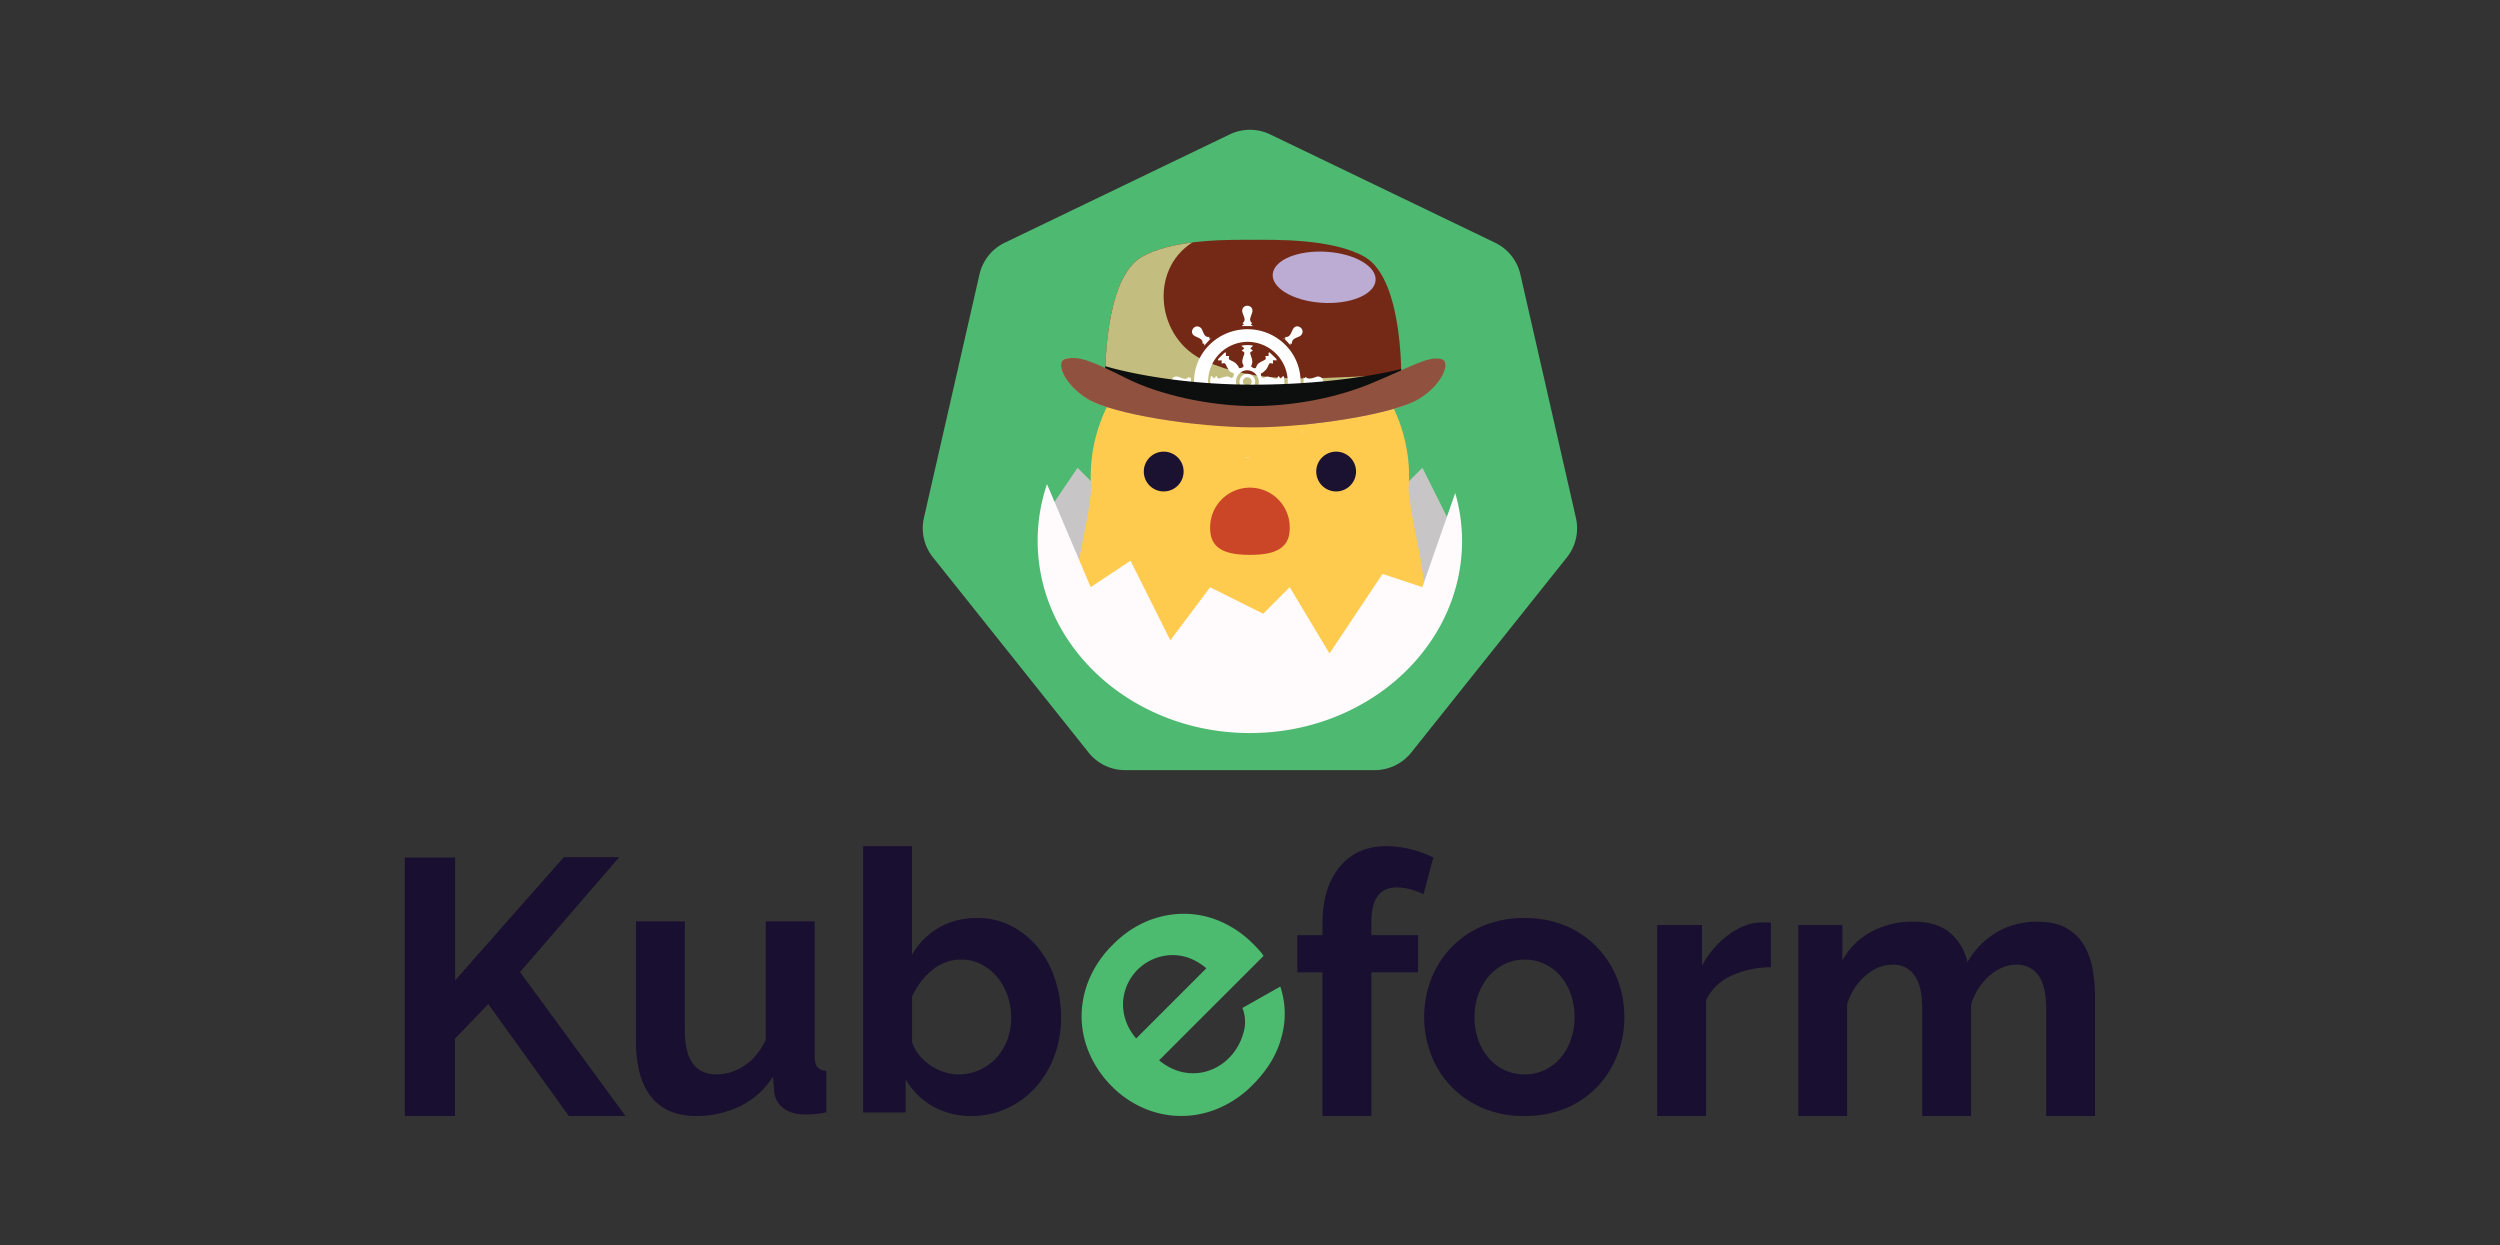 <svg xmlns="http://www.w3.org/2000/svg" viewBox="0 0 1279 637"><rect x="0" y="0" width="1279" height="637" fill="#333333" stroke="none"/><defs><style>.cls-1{isolation:isolate;}.cls-2{fill:#4eb970;}.cls-3{fill:none;}.cls-4{fill:#c7c5c5;}.cls-5{fill:#ffcb4e;}.cls-6{fill:#ca4627;}.cls-7{fill:#1b1131;}.cls-8{fill:#fffafc;}.cls-9{fill:#742916;}.cls-10{fill:#bcabd3;mix-blend-mode:soft-light;}.cls-11,.cls-13{mix-blend-mode:multiply;}.cls-12{fill:#c4a582;}.cls-13{fill:#c3be80;}.cls-14{fill:#fff;}.cls-15{fill:#0d0e0e;}.cls-16{fill:#90523e;}.cls-17{fill:#190f30;}.cls-18{fill:#4cba6f;}</style></defs><title>kubeform-1280x640</title><g class="cls-1"><g id="Layer_1" data-name="Layer 1"><path class="cls-2" d="M629.1,68.77,514,124.18A23.89,23.89,0,0,0,501.1,140.4L472.68,264.91a23.91,23.91,0,0,0,4.61,20.22L556.92,385a23.89,23.89,0,0,0,18.68,9H703.32A23.9,23.9,0,0,0,722,385l79.63-99.85a23.91,23.91,0,0,0,4.61-20.22L777.83,140.4a23.9,23.9,0,0,0-12.93-16.22L649.83,68.77A23.85,23.85,0,0,0,629.1,68.77Z"/><rect class="cls-3" x="530.89" y="121.44" width="217.15" height="217.15"/><g id="g12"><path id="path14" class="cls-4" d="M536,261.92l15.27-22.62,20.35,20.36,27.15-13.57,20.36,20.36,27.14-40.72,27.14,20.36,20.36-6.79,13.57,20.36,20.36-20.36,13.57,27.15L727.68,314,653,347.88l-74.65-13.57-40.72-40.72Z"/></g><g id="g24"><path id="path26" class="cls-5" d="M720.6,249.78c.14-2,.3-3.9.3-5.88a81.39,81.39,0,0,0-67.84-80.21c8.07-1.76,13.79-3.45,6.76-7-7.56-3.79-15.14.87-20.35,5.73h0c-5.22-4.86-12.78-9.52-20.35-5.73-7,3.51-1.31,5.2,6.76,7A81.39,81.39,0,0,0,558,243.9c0,2,.16,3.92.3,5.88-3.28,44.79-42.77,110.53,81.13,110.53s84.41-65.74,81.14-110.53"/></g><g id="g28"><path id="path30" class="cls-6" d="M659.82,270.29c0,11.24-9.11,13.57-20.36,13.57s-20.35-2.33-20.35-13.57a20.36,20.36,0,1,1,40.71,0"/></g><g id="g32"><path id="path34" class="cls-7" d="M605.53,241.24a10.18,10.18,0,1,1-10.18-10.18,10.17,10.17,0,0,1,10.18,10.18"/></g><g id="g36"><path id="path38" class="cls-7" d="M693.75,241.24a10.18,10.18,0,1,1-10.18-10.18,10.18,10.18,0,0,1,10.18,10.18"/></g><g id="g40"><path id="path42" class="cls-8" d="M727.68,300.38l-20.36-6.79-27.14,40.72-20.36-33.93L646.25,314l-27.14-13.57-20.36,27.14-20.36-40.71L558,300.38l-22.35-52.69a90,90,0,0,0-4.79,28.94c0,54.35,48.61,98.4,108.57,98.4S748,331,748,276.63a89.5,89.5,0,0,0-3.51-24.41Z"/></g><path class="cls-9" d="M698.07,131.36c-16.74-9.49-46.8-8.66-56.89-8.66s-40.15-.83-56.88,8.66c-20.74,11.75-18.82,66-18.82,66s23.07,8.49,75.7,8.49,75.7-8.49,75.7-8.49S718.8,143.11,698.07,131.36Z"/><path class="cls-10" d="M678.91,128.83c-14.52-1-26.95,4-27.76,11.22s10.3,13.84,24.82,14.84,26.94-4,27.76-11.22S693.42,129.83,678.91,128.83Z"/><g class="cls-11"><path class="cls-12" d="M563,201.93c-10.3-6.32-14.65-15.05-13.35-18.74a15.12,15.12,0,0,0-4.75.54c-4.7,1.28-1,12.65,11.62,20.38s55.65,14.53,84.71,14.53c25.4,0,62.14-5.3,79.08-11.86-18.65,5.51-50.08,9.68-72.59,9.68C618.6,216.46,575.57,209.66,563,201.93Z"/></g><path class="cls-13" d="M616.23,184.52c-24.48-11-28.66-46.22-6.22-60.47-9.28,1.17-18.68,3.32-25.71,7.31-19.76,11.19-18.95,61-18.83,65.65l3.44,1.44c8.16,2.27,31.23,11.65,72.27,11.65,52.63,0,75.7-12.71,75.7-12.71s0-.59,0-1.62c-2.84-.28-6.39-3.76-14.67-3.44C669.81,193.55,643.19,196.59,616.23,184.52Z"/><path class="cls-14" d="M610.87,195.23c0-14.73,12.21-26.77,27.26-26.8s27.24,12,27.24,26.73a27.25,27.25,0,0,1-54.5.07Zm27.26-20.35a20.38,20.38,0,1,0,20.69,20.38A20.6,20.6,0,0,0,638.13,174.88Z"/><path class="cls-14" d="M635.39,166.65l1-.71-.72-.64a2.26,2.26,0,0,0,.89-2.78c-.23-.81-.56-1.58-.83-2.38a2.8,2.8,0,0,1,.61-3.08,2.83,2.83,0,0,1,3.13-.3c1.22.62,1.6,2.07,1,3.63-.27.7-.54,1.41-.74,2.13a2.27,2.27,0,0,0,.89,2.79l-.73.58,1.16.94h-5.58Z"/><path class="cls-14" d="M635.64,225.22l.73-.59-1.15-.93H641l-1.15.9.7.63a2.25,2.25,0,0,0-.88,2.78c.21.78.52,1.53.79,2.29a2.64,2.64,0,0,1-3.72,3.46c-1.21-.62-1.59-2.07-1-3.63a20.55,20.55,0,0,0,.75-2.12A2.28,2.28,0,0,0,635.64,225.22Z"/><path class="cls-14" d="M615.16,214.68l.92.13-.05-.93,3.44,3.69.29-.2-1.13-.08,0,.82s-.08.09-.12.08a2.18,2.18,0,0,0-2.4,1.21,20,20,0,0,0-1,2.19,2.68,2.68,0,0,1-5.25-.52,2.84,2.84,0,0,1,2-2.81,18.81,18.81,0,0,0,2-1A2.27,2.27,0,0,0,615.16,214.68Z"/><path class="cls-14" d="M657.55,218.23l.09-.95-.9.09,3.42-3.74v1.14l.83-.05c0,.05.07.1.06.15a2.11,2.11,0,0,0,1.16,2.33,18.9,18.9,0,0,0,2.26,1.1,2.68,2.68,0,0,1-.55,5.24,2.86,2.86,0,0,1-2.8-2,19,19,0,0,0-1-2A2.26,2.26,0,0,0,657.55,218.23Z"/><path class="cls-14" d="M656.5,173.13l1.08.14v-.94c1.42.28,2.2-.55,2.79-1.64.44-.82.75-1.71,1.24-2.49a2.34,2.34,0,0,1,2.8-1.11,2.84,2.84,0,0,1,2,2.52,2.92,2.92,0,0,1-2,2.65c-.56.24-1.12.45-1.65.73-1.14.59-2,1.38-1.72,2.84l-.92-.08.09.89-3.44-3.74Z"/><path class="cls-14" d="M618.68,172.33l-.06.91,1.09-.11-.15-.15-3.52,3.9.06-1.08h-.91c.28-1.38-.51-2.16-1.57-2.74-.84-.46-1.77-.78-2.57-1.29a2.33,2.33,0,0,1-1.13-2.72,2.83,2.83,0,0,1,2.47-2.07,2.91,2.91,0,0,1,2.76,2.07,15.84,15.84,0,0,0,1,2.11A2.26,2.26,0,0,0,618.68,172.33Z"/><path class="cls-14" d="M668,197.83c-.25-.64-.53-1-1.1-.26v-4.48l.61.37.53-.67a2.36,2.36,0,0,0,2.95.87c.78-.23,1.52-.56,2.29-.81a2.71,2.71,0,0,1,3.06.68,2.76,2.76,0,0,1,.23,3.13c-.62,1.16-2.06,1.53-3.58.94a23.94,23.94,0,0,0-2.3-.78A2.23,2.23,0,0,0,668,197.83Z"/><path class="cls-14" d="M608.21,192.72c.29.57.52,1.11,1.09.22v4.5l-.6-.37-.53.67a2.26,2.26,0,0,0-2.78-.9c-.81.23-1.59.55-2.38.82a2.83,2.83,0,0,1-3.09-.6,2.86,2.86,0,0,1-.3-3.13c.62-1.22,2-1.61,3.62-1a22.25,22.25,0,0,0,2.21.77A2.27,2.27,0,0,0,608.21,192.72Z"/><path class="cls-14" d="M630.15,193.42a2.21,2.21,0,0,0,1.05-2.08c0-.21-.2-.53-.36-.56a3.54,3.54,0,0,1-2.46-1.84c-.33-.61-.68-1.2-1-1.82-.73-1.49-.72-1.5-2.38-1.09v-1.66h-1.94c.1-.34.11-.7.29-.88,1-1,2.06-2,3.12-3,.14-.14.42-.13.64-.19a5.31,5.31,0,0,1,.08.67c0,.37,0,.75-.05,1.17h1.71c-.34,1.68-.33,1.66,1.19,2.42a9.69,9.69,0,0,1,2.1,1.22,10.27,10.27,0,0,1,1.51,1.89c.14.18.16.65.24.65a3.69,3.69,0,0,0,1.46-.19c.89-.44,1.06-.89.54-1.82a3.22,3.22,0,0,1-.15-2.52,18.41,18.41,0,0,1,.7-2.33c.36-.88.19-1.45-.73-1.76a2.16,2.16,0,0,1-.43-.28l1.35-1.25-1.59-1.28a15,15,0,0,1,6.08-.06l-1.46,1.38,1.31,1.24-.77.41a.89.89,0,0,0-.51,1.25c.29.79.48,1.62.76,2.41a4.75,4.75,0,0,1-.14,3.2c-.08.25-.32.64-.24.71a3.27,3.27,0,0,0,1.21.84c1,.26,1.22.18,1.56-.89a3.51,3.51,0,0,1,1.76-1.94,16.19,16.19,0,0,1,1.58-.87c1.55-.76,1.55-.76,1.19-2.43H649c0-.4,0-.82,0-1.25a4,4,0,0,1,.08-.58c.19,0,.45,0,.57.12,1.12,1,2.23,2.1,3.31,3.19.14.14.09.47.14.76l-1.89-.09.09,1.61c-.17.07-.23.13-.28.12-1.47-.39-1.46-.38-2.16,1a9.15,9.15,0,0,1-1.1,2,15,15,0,0,1-2,1.77c-.2.16-.72.21-.71.29a5,5,0,0,0,.26,1.53c.36.91,1.11.87,1.77.45a2.93,2.93,0,0,1,2.43-.18c.73.17,1.45.4,2.17.62,1.45.46,1.45.47,2.5-1.23l.9,1.56,1.25-1.36c.68,0,.64.54.66,1,.18,3.84.12,4.23-.64,4.6l-1.2-1.27-1.19,1.3c-.16-.27-.27-.41-.34-.56a1,1,0,0,0-1.58-.64c-.67.27-1.37.44-2.06.66a4.06,4.06,0,0,1-3.87-.52c-.16.19-.29.35-.43.5-1,1.11-1,2,.36,2.47a3.44,3.44,0,0,1,1.88,1.69c.36.59.68,1.2,1,1.82.69,1.4.68,1.41,2.3.95v1.76c.45,0,.88-.07,1.3-.07.19,0,.46,0,.53.15a.58.58,0,0,1,0,.57c-1.1,1.1-2.21,2.2-3.37,3.24-.37.33-.68.17-.63-.39s.07-.87.11-1.34h-1.8c.09-.31.14-.51.21-.69a1,1,0,0,0-.58-1.39c-.92-.45-1.81-.94-2.7-1.44a3.28,3.28,0,0,1-1.62-2.3c-.1-.47-1.23-.57-1.81-.15a12.48,12.48,0,0,0-.94.83c1.18,1.44.87,3,.33,4.59-.09.25-.16.51-.25.77-.49,1.57-.49,1.57,1,2.48l-1.27,1.21,1.42,1.35a14.77,14.77,0,0,1-6,0l1.45-1.38-1.32-1.26c.35-.17.52-.27.7-.35a1,1,0,0,0,.56-1.39c-.26-.67-.42-1.38-.66-2.06a4.2,4.2,0,0,1,.49-4,4.8,4.8,0,0,0-.9-.77,6.25,6.25,0,0,0-1.17-.28c-.72-.18-.53.35-.66.73a4.21,4.21,0,0,1-2.13,2.28l-1.67.89c-1.37.68-1.38.67-.89,2.26h-1.78c0,.48.05.93.1,1.38s-.25.72-.62.4c-1.16-1-2.27-2.14-3.38-3.24-.13-.14-.08-.47-.11-.71H625l-.07-1.58c.19-.06.25-.1.3-.09,1.42.41,1.41.41,2.06-.89a13.15,13.15,0,0,1,1.34-2.34,9.85,9.85,0,0,1,1.89-1.54c.2-.15.69-.22.69-.3a5.76,5.76,0,0,0-.3-1.54c-.12-.3-.45-.53-.76-.88-1.81,1.45-3.66.62-5.5,0-1.51-.48-1.51-.48-2.41,1.18l-1.2-1.48-1.34,1.4a3.51,3.51,0,0,1-.42-1c-.26-3-.1-4.35.59-4.78l1.22,1.31,1.22-1.32c.18.32.29.49.37.67a1,1,0,0,0,1.38.58c.67-.26,1.37-.44,2.06-.65C628.36,192.33,628.67,192.8,630.15,193.42Zm7.91-4a5.85,5.85,0,0,0-5.72,5.79,5.77,5.77,0,0,0,5.76,5.83A5.87,5.87,0,0,0,644,195.4,6.09,6.09,0,0,0,638.06,189.43Z"/><path class="cls-14" d="M638.18,191.25a4,4,0,0,1-.08,8,4,4,0,1,1,.08-8Zm2.17,4a2.23,2.23,0,1,0-2.24,2.21A2.17,2.17,0,0,0,640.35,195.27Z"/><path class="cls-15" d="M565.43,187.33V200.1s33.94,16.22,75.68,16.22a218.73,218.73,0,0,0,75.68-14.12V188.79s-29.94,8-75.61,8S565.43,187.33,565.43,187.33Z"/><rect class="cls-5" x="609.85" y="212.07" width="56.58" height="22.02"/><path class="cls-16" d="M737.52,183.73c-6.92-1.89-16.24,4.34-36.75,12.72-15.7,6.42-37.21,11.29-59.66,11.29s-48.27-5.91-64.28-13.92c-18.58-9.28-25.07-12-32-10.09-4.7,1.28-1,12.65,11.62,20.38s55.65,14.53,84.71,14.53c28.77,0,72.1-6.8,84.71-14.53S742.21,185,737.52,183.73Z"/><path class="cls-17" d="M207.11,570.94V438.7h25.74v62.85l55.58-63h28.36l-50.74,58.75L320,570.94H291l-41.22-57.27-17,17.72v39.55Z"/><path class="cls-17" d="M356.14,570.94q-15.11,0-22.94-9.7t-7.84-28.72V471.34h25v55.77q0,22.56,16.23,22.56a25.71,25.71,0,0,0,14.09-4.38q6.79-4.38,11.09-13.33V471.34h25v69c0,2.61.46,4.48,1.4,5.59a6.1,6.1,0,0,0,4.57,1.87v21.26a53.74,53.74,0,0,1-6.25.94c-1.68.12-3.21.18-4.57.18q-6.72,0-10.91-3.07a12.15,12.15,0,0,1-4.95-8.49l-.56-7.84a41.59,41.59,0,0,1-16.78,15.11A50.51,50.51,0,0,1,356.14,570.94Z"/><path class="cls-17" d="M497.15,570.94a39.31,39.31,0,0,1-20-5,36.57,36.57,0,0,1-13.8-13.8v17H441.56V432.91h25v55.58a37.76,37.76,0,0,1,13.71-13.89,38.76,38.76,0,0,1,19.86-4.94,36.91,36.91,0,0,1,17.35,4.1,43.76,43.76,0,0,1,13.52,11A49.91,49.91,0,0,1,539.77,501a62.18,62.18,0,0,1,3.07,19.59,55.54,55.54,0,0,1-3.45,19.77,49.76,49.76,0,0,1-9.6,15.95A45,45,0,0,1,515.24,567,42.3,42.3,0,0,1,497.15,570.94Zm-6.9-21.27a25.8,25.8,0,0,0,11-2.33,26.22,26.22,0,0,0,8.58-6.24,28.31,28.31,0,0,0,5.5-9.14,31.51,31.51,0,0,0,2-11.2,34.71,34.71,0,0,0-1.86-11.37,29.65,29.65,0,0,0-5.32-9.51,26.41,26.41,0,0,0-8.11-6.53,21.87,21.87,0,0,0-10.26-2.43,22.91,22.91,0,0,0-15,5.5,36.58,36.58,0,0,0-10.16,13.52v23.32a21.12,21.12,0,0,0,3.82,6.72,27.62,27.62,0,0,0,5.69,5.12,26.93,26.93,0,0,0,6.9,3.36A23.42,23.42,0,0,0,490.25,549.67Z"/><path class="cls-18" d="M640.9,555A54.52,54.52,0,0,1,623,567.18a48.82,48.82,0,0,1-19.19,3.75,48.23,48.23,0,0,1-18.67-4,51.29,51.29,0,0,1-16.15-11,54.41,54.41,0,0,1-11.41-16.42,48,48,0,0,1-4.23-18.73,49.13,49.13,0,0,1,3.7-19.39,54.26,54.26,0,0,1,12.33-18.13,53.06,53.06,0,0,1,18-12.2,49.13,49.13,0,0,1,19.13-3.56A46.74,46.74,0,0,1,625,471.69a53.35,53.35,0,0,1,15.9,11c1.14,1.14,2.21,2.26,3.23,3.36a18.49,18.49,0,0,1,2.3,3L593,542.45a29,29,0,0,0,9.23,5.27,25.14,25.14,0,0,0,18.6-.92,26.36,26.36,0,0,0,7.78-5.41A28.74,28.74,0,0,0,636,528.86a19.24,19.24,0,0,0-.39-13.19L655,504.73a43.63,43.63,0,0,1,.79,25.19Q652.5,543.38,640.9,555Zm-23.74-59.62q-8.45-7.11-18.2-6.73a25.48,25.48,0,0,0-24.41,24.54,25.8,25.8,0,0,0,1.52,9.3,27.09,27.09,0,0,0,5.21,8.77Z"/><path class="cls-17" d="M676.58,570.94V497.45H663.71v-19h12.87v-6q0-18.29,8.76-28.92t23.88-10.63a55.45,55.45,0,0,1,24.06,5.79l-5,18.83a31.8,31.8,0,0,0-6.62-2.52,27.32,27.32,0,0,0-7-1q-13.05,0-13.06,17.53v6.9h23.88v19H701.57v73.49Z"/><path class="cls-17" d="M779.92,570.94a53.73,53.73,0,0,1-21.45-4.1,48.19,48.19,0,0,1-16.14-11.1,49.11,49.11,0,0,1-10.17-16.14,52.68,52.68,0,0,1-3.54-19.21,53.27,53.27,0,0,1,3.54-19.4,49.17,49.17,0,0,1,10.17-16.13,48,48,0,0,1,16.14-11.1,53.73,53.73,0,0,1,21.45-4.1,53.07,53.07,0,0,1,21.35,4.1,48.32,48.32,0,0,1,16,11.1A49,49,0,0,1,827.48,501a53.27,53.27,0,0,1,3.54,19.4,52.68,52.68,0,0,1-3.54,19.21,49.85,49.85,0,0,1-10.07,16.14,47.37,47.37,0,0,1-16,11.1A53.8,53.8,0,0,1,779.92,570.94Zm-25.56-50.55a33.88,33.88,0,0,0,2,11.84,29.09,29.09,0,0,0,5.41,9.24,24.16,24.16,0,0,0,8.11,6.06,24.79,24.79,0,0,0,20.15,0,24.26,24.26,0,0,0,8.11-6.06,28.89,28.89,0,0,0,5.41-9.33,34.7,34.7,0,0,0,2-11.94,34.21,34.21,0,0,0-2-11.75,28.84,28.84,0,0,0-5.41-9.32,24.26,24.26,0,0,0-8.11-6.06,23.83,23.83,0,0,0-10.07-2.15,23,23,0,0,0-10.08,2.24,25.25,25.25,0,0,0-8.11,6.15,29,29,0,0,0-5.41,9.33A34.17,34.17,0,0,0,754.36,520.39Z"/><path class="cls-17" d="M906,494.84a49.18,49.18,0,0,0-20.33,4.38,25.64,25.64,0,0,0-12.87,12.59v59.13h-25V473.2h22.94v20.89a44.31,44.31,0,0,1,6.16-9,46.48,46.48,0,0,1,7.64-7,35.6,35.6,0,0,1,8.3-4.57,23.07,23.07,0,0,1,8.11-1.59H904a10.34,10.34,0,0,1,2,.19Z"/><path class="cls-17" d="M1071.82,570.94h-25V516.1q0-11.75-4-17.16a13.07,13.07,0,0,0-11.1-5.41q-7.45,0-14,5.69a31.34,31.34,0,0,0-9.32,14.83v56.89h-25V516.1q0-11.75-4-17.16a13,13,0,0,0-11.09-5.41q-7.27,0-13.9,5.6A30.49,30.49,0,0,0,945,513.86v57.08H920V473.2h22.57v18.09a37.26,37.26,0,0,1,14.82-14.64,44.32,44.32,0,0,1,21.55-5.13q12.3,0,19,6a26.62,26.62,0,0,1,8.58,14.74,42.2,42.2,0,0,1,15.11-15.39,40.72,40.72,0,0,1,20.89-5.32q9,0,14.74,3.36a24.31,24.31,0,0,1,9,8.77A36.74,36.74,0,0,1,1070.6,496a80.46,80.46,0,0,1,1.22,14Z"/></g></g></svg>